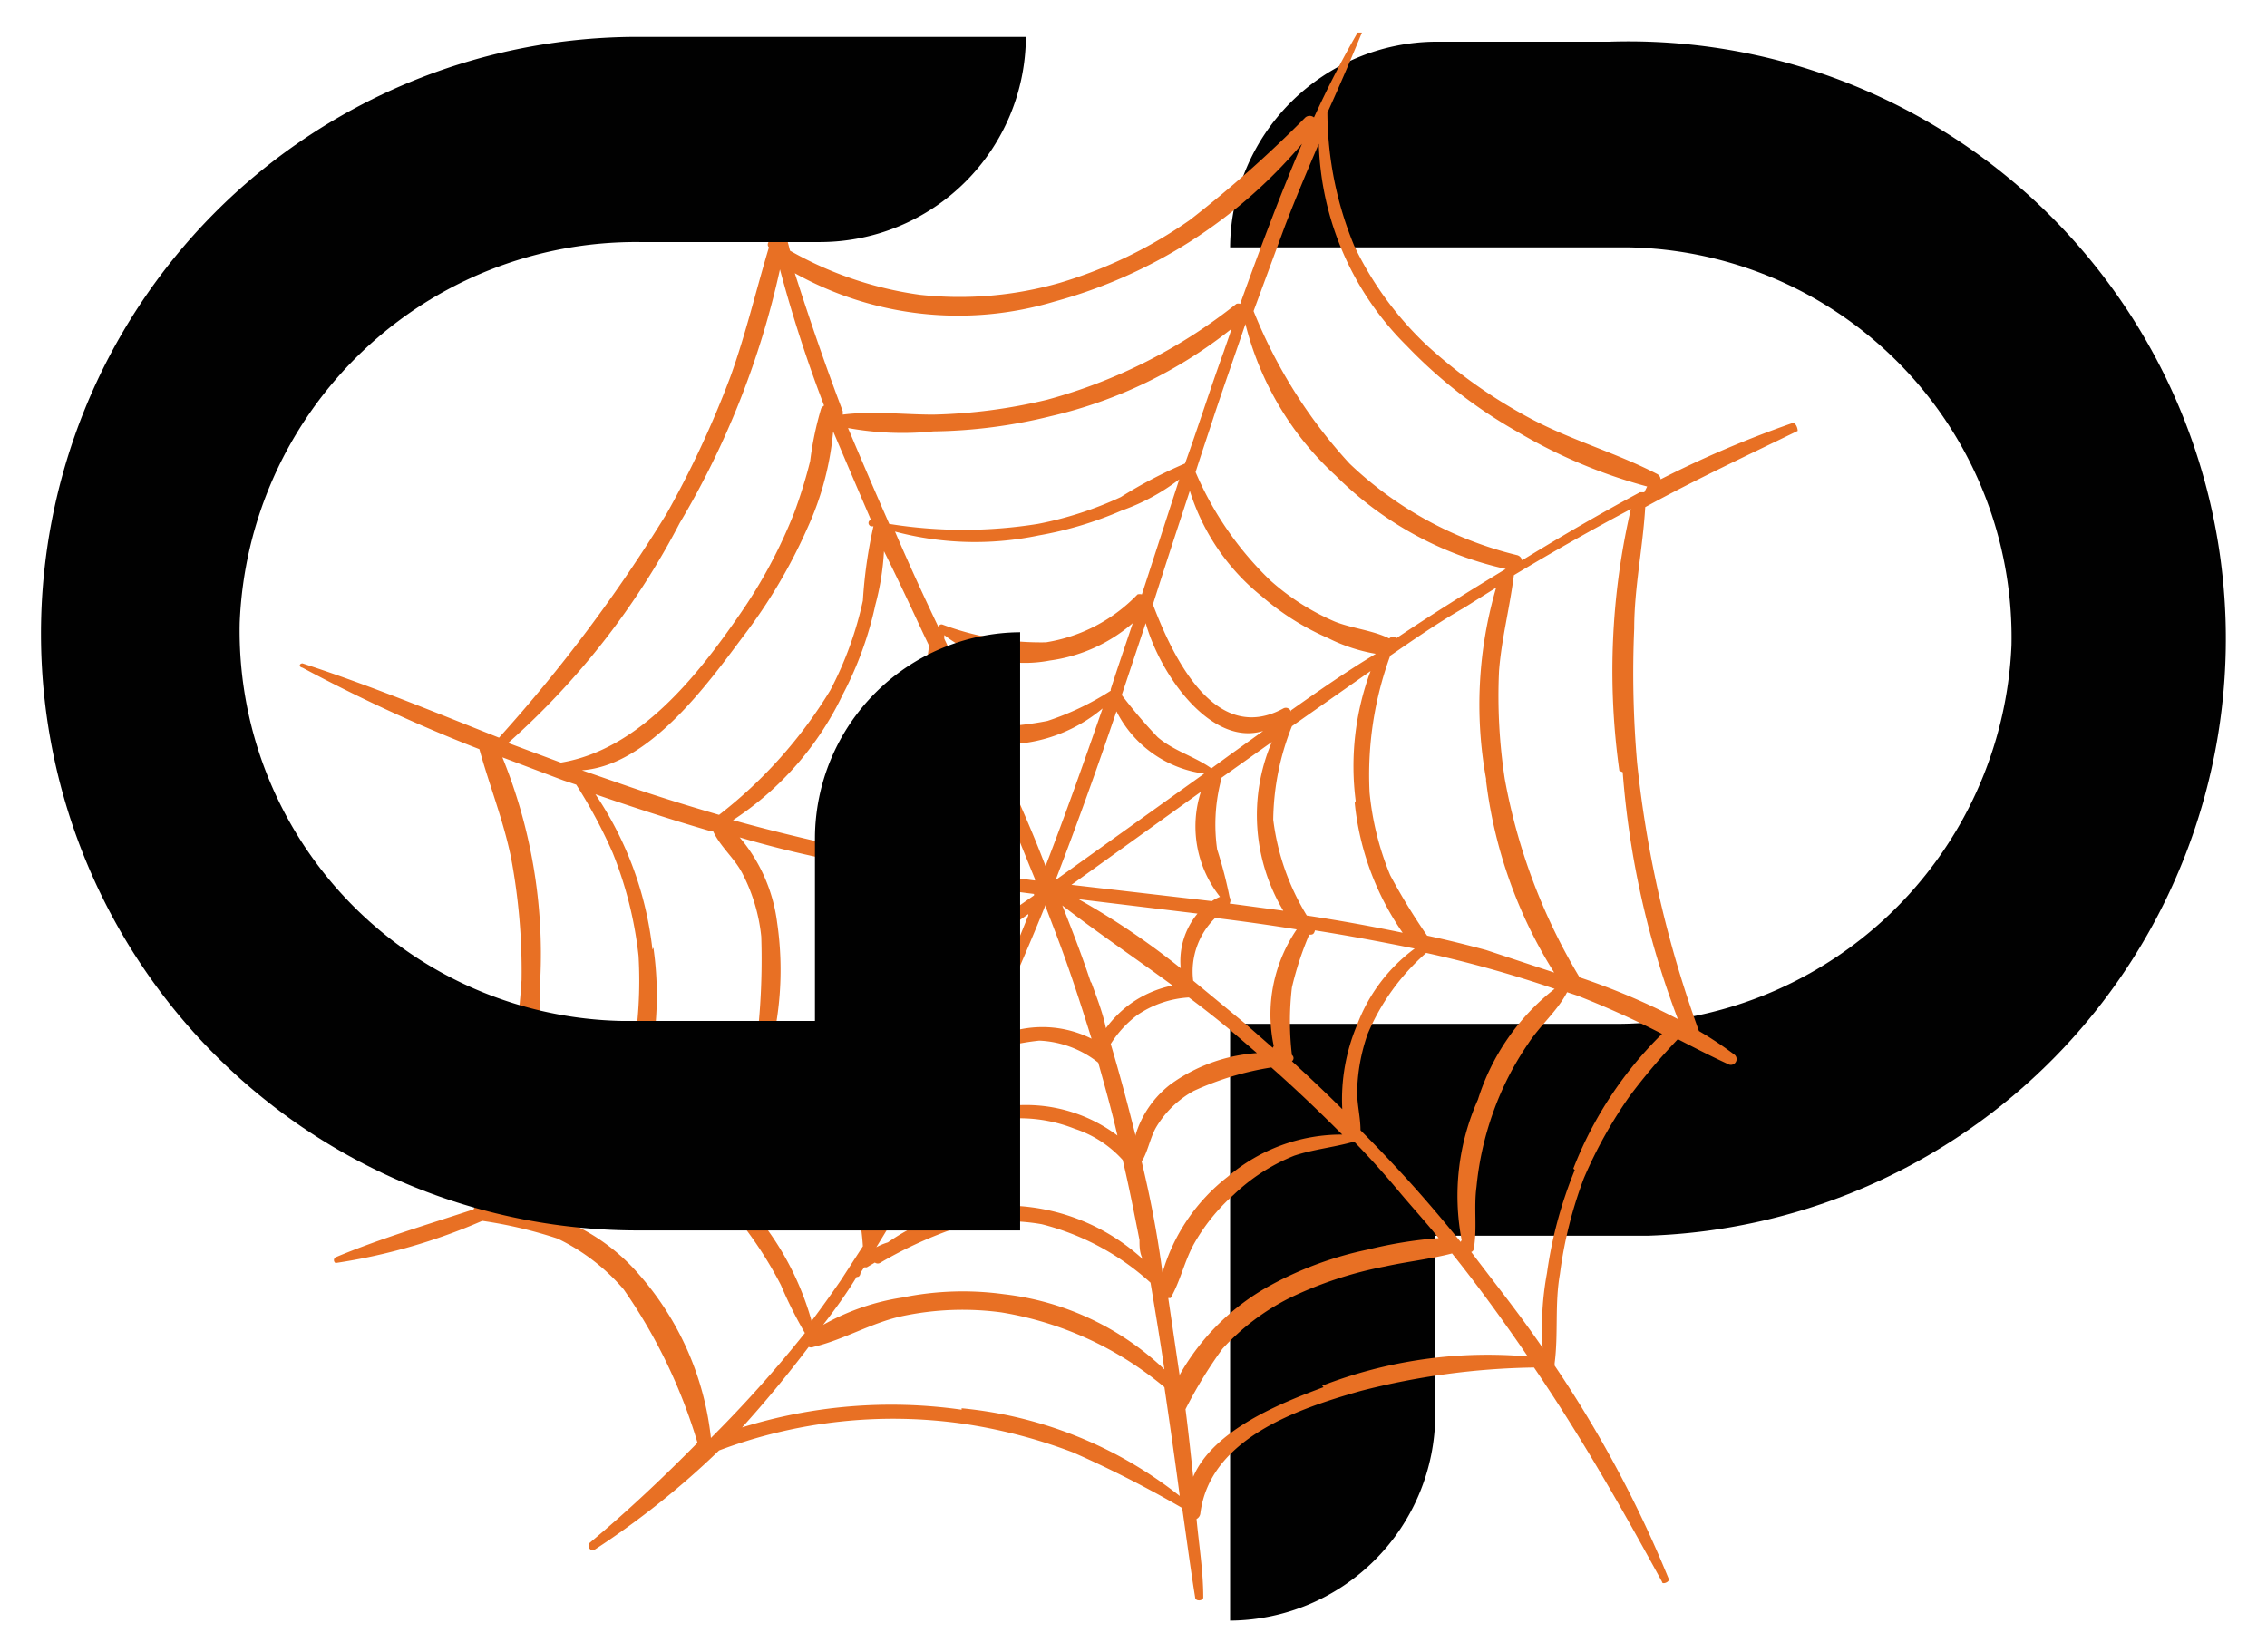 <svg id="Layer_1" data-name="Layer 1" xmlns="http://www.w3.org/2000/svg" viewBox="0 0 47.29 34.46"><defs><style>.cls-1{fill:#010101;}.cls-2{fill:#e87024;}</style></defs><path class="cls-1" d="M25.66,33.81h0V21.36h8a8.25,8.25,0,0,0,8.3-7.9,8.14,8.14,0,0,0-8-8.3H25.66A4.32,4.32,0,0,1,29.94.87h3.62a12.46,12.46,0,1,1,.82,24.91H29.94v3.74A4.31,4.31,0,0,1,25.66,33.81Z"/><path class="cls-2" d="M37.38,8.83A22.1,22.1,0,0,0,34.64,10a.13.13,0,0,0-.07-.11c-.83-.43-1.74-.69-2.57-1.12a10.51,10.51,0,0,1-2.24-1.57,7,7,0,0,1-1.51-2.07,7.34,7.34,0,0,1-.56-2.78c.25-.55.49-1.11.72-1.67a0,0,0,0,0-.09,0c-.33.57-.63,1.16-.91,1.77a.14.14,0,0,0-.18,0,24.55,24.55,0,0,1-2.41,2.14A9.44,9.44,0,0,1,22.11,5.9a7.57,7.57,0,0,1-2.92.25,7.57,7.57,0,0,1-2.71-.92,24.08,24.08,0,0,1-.7-4c0-.09-.15-.1-.15,0A18.28,18.28,0,0,0,16.12,5h0c-.08,0-.14.1-.08.16-.27.9-.48,1.8-.8,2.69a20.59,20.59,0,0,1-1.33,2.86,31.87,31.87,0,0,1-3.5,4.68c-1.36-.54-2.72-1.1-4.1-1.55-.06,0-.09.07,0,.09A33.55,33.55,0,0,0,10,15.63c.21.76.5,1.48.66,2.26a12.8,12.8,0,0,1,.22,2.55,17.37,17.37,0,0,1-1,4.79c-1,.33-1.95.61-2.88,1a.07.07,0,0,0,0,.12,12.17,12.17,0,0,0,3.06-.88s0,0,0,0a9.2,9.2,0,0,1,1.57.37,4.22,4.22,0,0,1,1.38,1.06,11.13,11.13,0,0,1,1.54,3.2s0,0,0,0c-.71.72-1.45,1.42-2.24,2.08-.08.07,0,.21.11.14A17.52,17.52,0,0,0,15,30.26a10.31,10.31,0,0,1,5.07-.56,10.91,10.91,0,0,1,2.31.6,23.23,23.23,0,0,1,2.28,1.16c.09.62.17,1.24.27,1.86,0,.1.18.08.17,0,0-.54-.09-1.09-.14-1.63a.15.15,0,0,0,.08-.12c.2-1.55,2-2.17,3.34-2.55A15.31,15.31,0,0,1,32,28.53C33,30,33.84,31.48,34.67,33c0,.07.17,0,.14-.06a24.4,24.4,0,0,0-2.38-4.45l0-.05c.08-.61,0-1.24.11-1.86a8.82,8.82,0,0,1,.5-2A9.38,9.38,0,0,1,34,22.86a13.25,13.25,0,0,1,1-1.18c.35.18.7.36,1.07.53a.12.12,0,0,0,.12-.2,7.52,7.52,0,0,0-.75-.5v0a23.59,23.59,0,0,1-1.29-5.6,21.82,21.82,0,0,1-.06-2.8c0-.84.18-1.68.23-2.53,1-.55,2.11-1.07,3.18-1.59C37.5,8.92,37.45,8.8,37.38,8.83ZM22,6.29A10.3,10.3,0,0,0,27.16,3c-.47,1.1-.89,2.23-1.29,3.34a.11.11,0,0,0-.08,0,10.93,10.93,0,0,1-3.95,2,11.16,11.16,0,0,1-2.37.31c-.62,0-1.27-.08-1.89,0l0-.07c-.36-.95-.69-1.91-1-2.88A7,7,0,0,0,22,6.29Zm9,10a9.72,9.72,0,0,0,1.42,4L31,19.82c-.41-.11-.81-.21-1.23-.3A12.87,12.87,0,0,1,29,18.26a6,6,0,0,1-.43-1.72A7.24,7.24,0,0,1,29,13.68c.51-.35,1-.69,1.54-1l.67-.42A8.68,8.68,0,0,0,31,16.25Zm-.53,9.62h0c-.3-.37-.61-.74-.93-1.1s-.76-.83-1.16-1.23c0-.27-.07-.53-.07-.8a3.86,3.86,0,0,1,.22-1.21,4.67,4.67,0,0,1,1.22-1.69h0a24.75,24.75,0,0,1,2.68.75,4.72,4.72,0,0,0-1.6,2.31A4.93,4.93,0,0,0,30.49,25.87Zm-16.86-6.1a7.21,7.21,0,0,0-1.19-3.24c.78.27,1.58.53,2.37.76a.09.09,0,0,0,.08,0,.06.06,0,0,0,0,0c.15.33.44.56.61.88a3.66,3.66,0,0,1,.4,1.33,14.58,14.58,0,0,1-.19,2.87q-.76.45-1.56.87c-.35.19-.7.37-1.06.54H13A7,7,0,0,0,13.63,19.77Zm14.65-3.06a5.76,5.76,0,0,0,1,2.71c-.67-.14-1.34-.26-2-.36a5,5,0,0,1-.7-2,5.42,5.42,0,0,1,.39-1.95L28.59,14A5.7,5.7,0,0,0,28.28,16.71Zm-1.71,5.11-.57-.5-1.09-.9a1.56,1.56,0,0,1,.46-1.31c.57.07,1.14.15,1.7.24A3.15,3.15,0,0,0,26.57,21.82ZM16.21,19.24a3.41,3.41,0,0,0-.78-1.77q.88.26,1.8.45a14.88,14.88,0,0,1,.31,1.77,11.15,11.15,0,0,1-.24,1.81c-.44.28-.89.55-1.34.81A6.82,6.82,0,0,0,16.21,19.24ZM26.77,19l-1.12-.15a.13.13,0,0,0,0-.13,9,9,0,0,0-.26-1,3.68,3.68,0,0,1,.07-1.4.22.22,0,0,0,0-.08l1.07-.76A3.89,3.89,0,0,0,26.77,19ZM24.63,20.2a15.62,15.62,0,0,0-2.13-1.44l2.48.3A1.55,1.55,0,0,0,24.63,20.2ZM17.46,18l.28.07.89.17a3,3,0,0,1,.23,1.15,3.06,3.06,0,0,1-.24,1.25h0a5,5,0,0,1-.9.6c.05-.27.08-.56.1-.71A4.59,4.59,0,0,0,17.46,18Zm4.13.37c-.86-.11-1.72-.24-2.58-.38a2.92,2.92,0,0,0,1.61-1.85C21,16.84,21.28,17.59,21.59,18.34Zm-.9-2.85A3.2,3.2,0,0,0,23,14.78c-.38,1.1-.77,2.2-1.19,3.29C21.48,17.2,21.09,16.35,20.69,15.49Zm.88,3.16c-.83.58-1.65,1.15-2.49,1.7a2.53,2.53,0,0,0-.16-2.09C19.8,18.41,20.68,18.54,21.57,18.65Zm-.12.42c-.36.9-.74,1.79-1.16,2.66a2.31,2.31,0,0,0-.33-.58,1.78,1.78,0,0,0-.69-.58C20,20.08,20.73,19.58,21.45,19.07Zm.36-.19.21.55c.28.73.52,1.47.75,2.21a2.29,2.29,0,0,0-2.18.07C21,20.78,21.43,19.83,21.81,18.88Zm.21-.55c.45-1.17.87-2.34,1.27-3.52a2.4,2.4,0,0,0,1.83,1.3Zm1.15-3.95,0,0a5.72,5.72,0,0,1-1.32.63,6.26,6.26,0,0,1-1.29.12c-.28-.61-.57-1.22-.86-1.83a.25.25,0,0,1,0-.08,2.73,2.73,0,0,0,2.2.53A3.32,3.32,0,0,0,23.63,13C23.48,13.45,23.32,13.91,23.17,14.38Zm-3.5-.3.67,1.44a2.29,2.29,0,0,1-.85,1.78c-.2.15-.68.27-.86.51l0,0c-.06-.06-.14,0-.12.08l-.94-.2A5.48,5.48,0,0,0,19.67,14.08Zm-.58,6.62a3.13,3.13,0,0,1,.67.64,1.89,1.89,0,0,1,.25.49,1.69,1.69,0,0,0,.11.27c-.22.46-.45.91-.68,1.35A2.5,2.5,0,0,0,18.73,22a1.91,1.91,0,0,0-.85-.51Zm1.31,1.43c0-.06.05-.11.07-.17a5.06,5.06,0,0,1,1.21-.28,2.12,2.12,0,0,1,1.23.46c.14.5.28,1,.4,1.52a3.18,3.18,0,0,0-3.6-.15Q20.07,22.82,20.4,22.13Zm2.36-1.65c-.18-.55-.39-1.09-.6-1.62.75.58,1.54,1.11,2.3,1.67a2.29,2.29,0,0,0-.89.39,2.37,2.37,0,0,0-.5.5C23,21.11,22.87,20.79,22.76,20.48Zm-.41-2.05,2.7-1.94a2.36,2.36,0,0,0,.4,2.19h0a.91.91,0,0,0-.17.09Zm3.29-2.7-.37.27h0c-.35-.25-.78-.36-1.12-.65a10.27,10.27,0,0,1-.75-.88L23.9,13c.31,1.1,1.37,2.58,2.45,2.25ZM23.82,12.4a.2.2,0,0,0-.09,0,3.39,3.39,0,0,1-1.91,1,5.85,5.85,0,0,1-2.16-.37.06.06,0,0,0-.08.06c-.31-.65-.61-1.3-.91-2a6.49,6.49,0,0,0,3,.08,7.65,7.65,0,0,0,1.73-.52A4.33,4.33,0,0,0,24.6,10Zm-4.55.84.11.23a8,8,0,0,1-.61,2.23,8.88,8.88,0,0,1-1.48,1.91c-.66-.15-1.32-.31-2-.5a6.44,6.44,0,0,0,2.29-2.62,7.35,7.35,0,0,0,.68-1.87,5.46,5.46,0,0,0,.18-1.12C18.73,12.08,19,12.66,19.27,13.24ZM17.09,22l.06,0a.35.35,0,0,0,.3-.08s0,0,0,0c.38-.5,1.27.54,1.41.81a2,2,0,0,1,.25.7,1.69,1.69,0,0,0,.07.45c-.33.6-.68,1.21-1,1.79a4.13,4.13,0,0,0-.82-2.32,2.86,2.86,0,0,0-1-.9C16.6,22.28,16.85,22.13,17.09,22Zm2.43,1.9a3.35,3.35,0,0,1,1.77-.57,3.11,3.11,0,0,1,1.13.22,2.32,2.32,0,0,1,1,.65c.13.55.24,1.11.35,1.67,0,.13,0,.27.07.4a4.26,4.26,0,0,0-5.32-.35,1.22,1.22,0,0,0-.24.1C18.73,25.29,19.14,24.58,19.52,23.87Zm4.17-.2c-.16-.64-.33-1.28-.52-1.92a2.24,2.24,0,0,1,.55-.6,2.12,2.12,0,0,1,1.08-.37l0,0,0,0q.43.32.84.66l.58.5a3.48,3.48,0,0,0-1.8.65A2.1,2.1,0,0,0,23.69,23.67Zm3.24-8.85h0a.11.11,0,0,0-.16-.07c-1.43.78-2.31-1.09-2.72-2.17.25-.79.51-1.58.77-2.37a4.56,4.56,0,0,0,1.5,2.2,5.36,5.36,0,0,0,1.38.87,3.53,3.53,0,0,0,1,.33C28.1,14,27.51,14.41,26.93,14.82ZM24.72,9.67h0a9.52,9.52,0,0,0-1.34.7,7.45,7.45,0,0,1-1.73.56,9.77,9.77,0,0,1-3.1,0c-.3-.68-.59-1.36-.86-2A6.37,6.37,0,0,0,19.47,9a10.7,10.7,0,0,0,2.46-.32,9.47,9.47,0,0,0,3.76-1.82c-.05.16-.11.32-.16.47C25.25,8.1,25,8.89,24.72,9.67Zm-6.55,1.18c-.06,0-.08.1,0,.13l.05,0A9.74,9.74,0,0,0,18,12.53a7.35,7.35,0,0,1-.68,1.87A9.56,9.56,0,0,1,15,17c-.72-.21-1.43-.43-2.14-.68l-.72-.25c1.4-.1,2.62-1.8,3.36-2.79A11.11,11.11,0,0,0,16.85,11a6.15,6.15,0,0,0,.53-2C17.63,9.59,17.9,10.22,18.17,10.85ZM15.89,22.69c.68-.05,1.31.92,1.58,1.42A4.64,4.64,0,0,1,18,26l-.46.71c-.2.29-.4.57-.61.85A6,6,0,0,0,15.46,25a3.8,3.8,0,0,0-1.79-1.12C14.42,23.52,15.16,23.12,15.89,22.69Zm2,3.95s.05,0,.06-.08a.83.83,0,0,1,.08-.12l0,0s0,0,.05,0l.17-.1a.1.1,0,0,0,.12,0A8.63,8.63,0,0,1,20,25.6a4.2,4.2,0,0,1,1.73-.06A5.3,5.3,0,0,1,24,26.76c.1.6.2,1.2.29,1.81A5.81,5.81,0,0,0,20.94,27a6.29,6.29,0,0,0-2.12.07,4.84,4.84,0,0,0-1.65.57C17.41,27.33,17.65,27,17.87,26.64Zm5.94-2.43,0,0c.12-.21.16-.46.28-.68a2.09,2.09,0,0,1,.79-.77,6.18,6.18,0,0,1,1.62-.49c.51.45,1,.92,1.48,1.4a3.65,3.65,0,0,0-2.39.88,3.92,3.92,0,0,0-1.36,2C24.14,25.73,24,25,23.81,24.21ZM28,23.14c-.34-.34-.69-.67-1.05-1v0a.08.08,0,0,0,0-.13,6,6,0,0,1,0-1.41,6.74,6.74,0,0,1,.36-1.1c.06,0,.1,0,.12-.09.7.11,1.39.24,2.08.38a3.5,3.5,0,0,0-1.2,1.59A4,4,0,0,0,28,23.14Zm1.14-9.82a.11.11,0,0,0-.16,0c-.34-.17-.78-.21-1.13-.35a4.92,4.92,0,0,1-1.35-.86,6.89,6.89,0,0,1-1.56-2.26c.13-.41.27-.82.4-1.22.21-.63.43-1.25.64-1.87a6.41,6.41,0,0,0,1.88,3.16,7.25,7.25,0,0,0,3.55,1.95l0,0C30.6,12.36,29.85,12.83,29.12,13.32ZM14.18,10.91a17.82,17.82,0,0,0,2.09-5.29,28.48,28.48,0,0,0,.92,2.84.34.34,0,0,0-.06.06,6.71,6.71,0,0,0-.23,1.1,10.16,10.16,0,0,1-.33,1.07,10.4,10.4,0,0,1-1.14,2.13c-.89,1.29-2.1,2.82-3.73,3.09h0L10.6,15.5A16,16,0,0,0,14.18,10.91Zm-4,14.23a10.21,10.21,0,0,0,1.09-4.7,10.9,10.9,0,0,0-.79-4.64l1.27.48.27.09a10.23,10.23,0,0,1,.76,1.42,8.08,8.08,0,0,1,.54,2.15A9,9,0,0,1,12.61,24a.11.11,0,0,0,0,.1c-.66.31-1.33.61-2,.88ZM14.83,30h0l0,0a6.17,6.17,0,0,0-1.49-3.4,4.14,4.14,0,0,0-2.46-1.39c.79-.32,1.56-.66,2.32-1a3.87,3.87,0,0,1,2.31,1.37,8.25,8.25,0,0,1,.78,1.23,8.89,8.89,0,0,0,.5,1A25.74,25.74,0,0,1,14.83,30Zm5.23-.59a10.44,10.44,0,0,0-4.58.37c.49-.54.95-1.1,1.39-1.68a.12.12,0,0,0,.1,0c.63-.15,1.2-.5,1.84-.64a6.06,6.06,0,0,1,2.08-.08,7.08,7.08,0,0,1,3.4,1.56c.11.75.22,1.51.32,2.27A8.66,8.66,0,0,0,20.06,29.38Zm4.55-.7-.24-1.63.05,0c.2-.35.28-.74.47-1.1a4,4,0,0,1,.84-1.05A3.93,3.93,0,0,1,27,24.11c.39-.13.8-.17,1.2-.28,0,0,0,0,0,0l.06,0c.3.31.6.64.9,1s.58.66.85,1a9,9,0,0,0-1.48.24,7.35,7.35,0,0,0-2,.73A4.84,4.84,0,0,0,24.61,28.68Zm3,.23c-.89.33-2.3.89-2.72,1.87-.05-.47-.1-.94-.16-1.41a9.25,9.25,0,0,1,.77-1.26,4.84,4.84,0,0,1,1.4-1.06,8.09,8.09,0,0,1,2-.66c.45-.1.93-.15,1.39-.27.56.7,1.08,1.42,1.58,2.15A9.56,9.56,0,0,0,27.58,28.91Zm5.24-4.53a8.88,8.88,0,0,0-.58,2.15,6.24,6.24,0,0,0-.09,1.56c-.47-.69-1-1.35-1.49-2a.08.08,0,0,0,.05-.05c.08-.43,0-.87.06-1.31a6.41,6.41,0,0,1,.35-1.56,6.22,6.22,0,0,1,.73-1.43c.24-.37.61-.68.81-1.07l.21.07a18.77,18.77,0,0,1,1.77.8A8,8,0,0,0,32.82,24.38Zm1-8.3A18.42,18.42,0,0,0,35,21.26h0a14.33,14.33,0,0,0-2.05-.87,12.3,12.3,0,0,1-1.56-4.14A11.4,11.4,0,0,1,31.27,14c.05-.66.22-1.3.31-2,.8-.48,1.61-.94,2.44-1.38A15,15,0,0,0,33.78,16.08Zm.45-5.84s-.08,0-.09,0h0c-.84.45-1.66.93-2.46,1.42a.14.14,0,0,0-.11-.11,7.69,7.69,0,0,1-3.49-1.91,10.42,10.42,0,0,1-2-3.18l.66-1.79c.22-.57.46-1.14.7-1.7a6.19,6.19,0,0,0,1.83,4.21A10,10,0,0,0,31.64,9a10.85,10.85,0,0,0,2.72,1.15Z"/><path class="cls-1" d="M21.37,25.67h-8A12.45,12.45,0,0,1,13.24.77H21.4a4.3,4.3,0,0,1-4.28,4.28H13.34A8.27,8.27,0,0,0,5,13a8.14,8.14,0,0,0,8,8.3H17V17.48a4.31,4.31,0,0,1,4.28-4.29h0V25.67Z"/></svg>